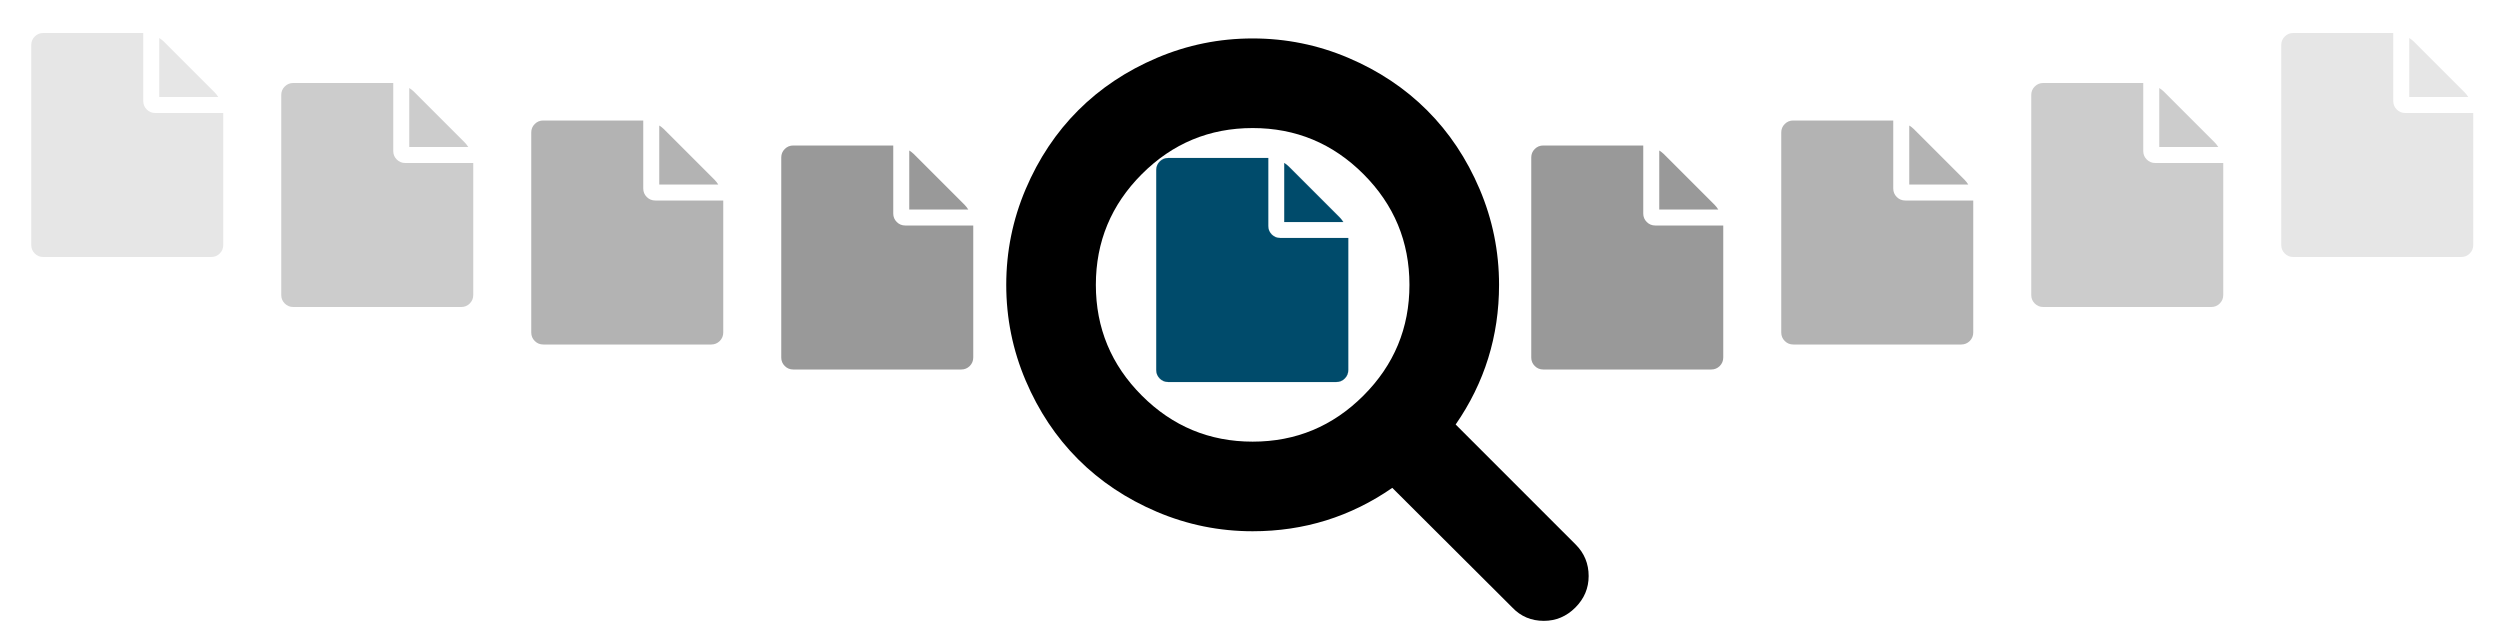 <svg version="1.1"
     baseProfile="full"
     width="800px" height="200px"
     viewBox="-12.5 2 200 50"
     xmlns="http://www.w3.org/2000/svg">

    <g transform="translate(-10 0) scale(0.01 -0.01) translate(0 -2000)">
        <path opacity="0.1" d="M1024 1024v472q22 -14 36 -28l408 -408q14 -14 28 -36h-472zM896 992q0 -40 28 -68t68 -28h544v-1056q0 -40 -28 -68t-68 -28h-1344q-40 0 -68 28t-28 68v1600q0 40 28 68t68 28h800v-544z" />
    </g>
    <g transform="translate(10 4) scale(0.01 -0.01) translate(0 -2000)">
        <path opacity="0.2" d="M1024 1024v472q22 -14 36 -28l408 -408q14 -14 28 -36h-472zM896 992q0 -40 28 -68t68 -28h544v-1056q0 -40 -28 -68t-68 -28h-1344q-40 0 -68 28t-28 68v1600q0 40 28 68t68 28h800v-544z" />
    </g>
    <g transform="translate(30 7) scale(0.01 -0.01) translate(0 -2000)">
        <path opacity="0.3" d="M1024 1024v472q22 -14 36 -28l408 -408q14 -14 28 -36h-472zM896 992q0 -40 28 -68t68 -28h544v-1056q0 -40 -28 -68t-68 -28h-1344q-40 0 -68 28t-28 68v1600q0 40 28 68t68 28h800v-544z" />
    </g>
    <g transform="translate(50 9) scale(0.01 -0.01) translate(0 -2000)">
        <path opacity="0.4" d="M1024 1024v472q22 -14 36 -28l408 -408q14 -14 28 -36h-472zM896 992q0 -40 28 -68t68 -28h544v-1056q0 -40 -28 -68t-68 -28h-1344q-40 0 -68 28t-28 68v1600q0 40 28 68t68 28h800v-544z" />
    </g>
    <g transform="translate(68 -11.5) scale(0.028 -0.028) translate(0 -2000)">
        <path opacity="1.0" d="M1152 704q0 185 -131.5 316.5t-316.5 131.5t-316.5 -131.5t-131.5 -316.5t131.5 -316.5t316.5 -131.5t316.5 131.5t131.5 316.5zM1664 -128q0 -52 -38 -90t-90 -38q-54 0 -90 38l-343 342q-179 -124 -399 -124q-143 0 -273.5 55.5t-225 150t-150 225t-55.5 273.5
t55.5 273.5t150 225t225 150t273.5 55.5t273.5 -55.5t225 -150t150 -225t55.5 -273.5q0 -220 -124 -399l343 -343q37 -37 37 -90z" />
    </g>
    <g transform="translate(80 10) scale(0.01 -0.01) translate(0 -2000)">
        <path opacity="1.0" fill="#004B6B" stroke="#004B6B" d="M1024 1024v472q22 -14 36 -28l408 -408q14 -14 28 -36h-472zM896 992q0 -40 28 -68t68 -28h544v-1056q0 -40 -28 -68t-68 -28h-1344q-40 0 -68 28t-28 68v1600q0 40 28 68t68 28h800v-544z" />
    </g>
    <g transform="translate(110 9) scale(0.01 -0.01) translate(0 -2000)">
        <path opacity="0.4" d="M1024 1024v472q22 -14 36 -28l408 -408q14 -14 28 -36h-472zM896 992q0 -40 28 -68t68 -28h544v-1056q0 -40 -28 -68t-68 -28h-1344q-40 0 -68 28t-28 68v1600q0 40 28 68t68 28h800v-544z" />
    </g>
    <g transform="translate(130 7) scale(0.01 -0.01) translate(0 -2000)">
        <path opacity="0.3" d="M1024 1024v472q22 -14 36 -28l408 -408q14 -14 28 -36h-472zM896 992q0 -40 28 -68t68 -28h544v-1056q0 -40 -28 -68t-68 -28h-1344q-40 0 -68 28t-28 68v1600q0 40 28 68t68 28h800v-544z" />
    </g>
    <g transform="translate(150 4) scale(0.01 -0.01) translate(0 -2000)">
        <path opacity="0.2" d="M1024 1024v472q22 -14 36 -28l408 -408q14 -14 28 -36h-472zM896 992q0 -40 28 -68t68 -28h544v-1056q0 -40 -28 -68t-68 -28h-1344q-40 0 -68 28t-28 68v1600q0 40 28 68t68 28h800v-544z" />
    </g>
    <g transform="translate(170 0) scale(0.01 -0.01) translate(0 -2000)">
        <path opacity="0.1" d="M1024 1024v472q22 -14 36 -28l408 -408q14 -14 28 -36h-472zM896 992q0 -40 28 -68t68 -28h544v-1056q0 -40 -28 -68t-68 -28h-1344q-40 0 -68 28t-28 68v1600q0 40 28 68t68 28h800v-544z" />
    </g>
</svg>
